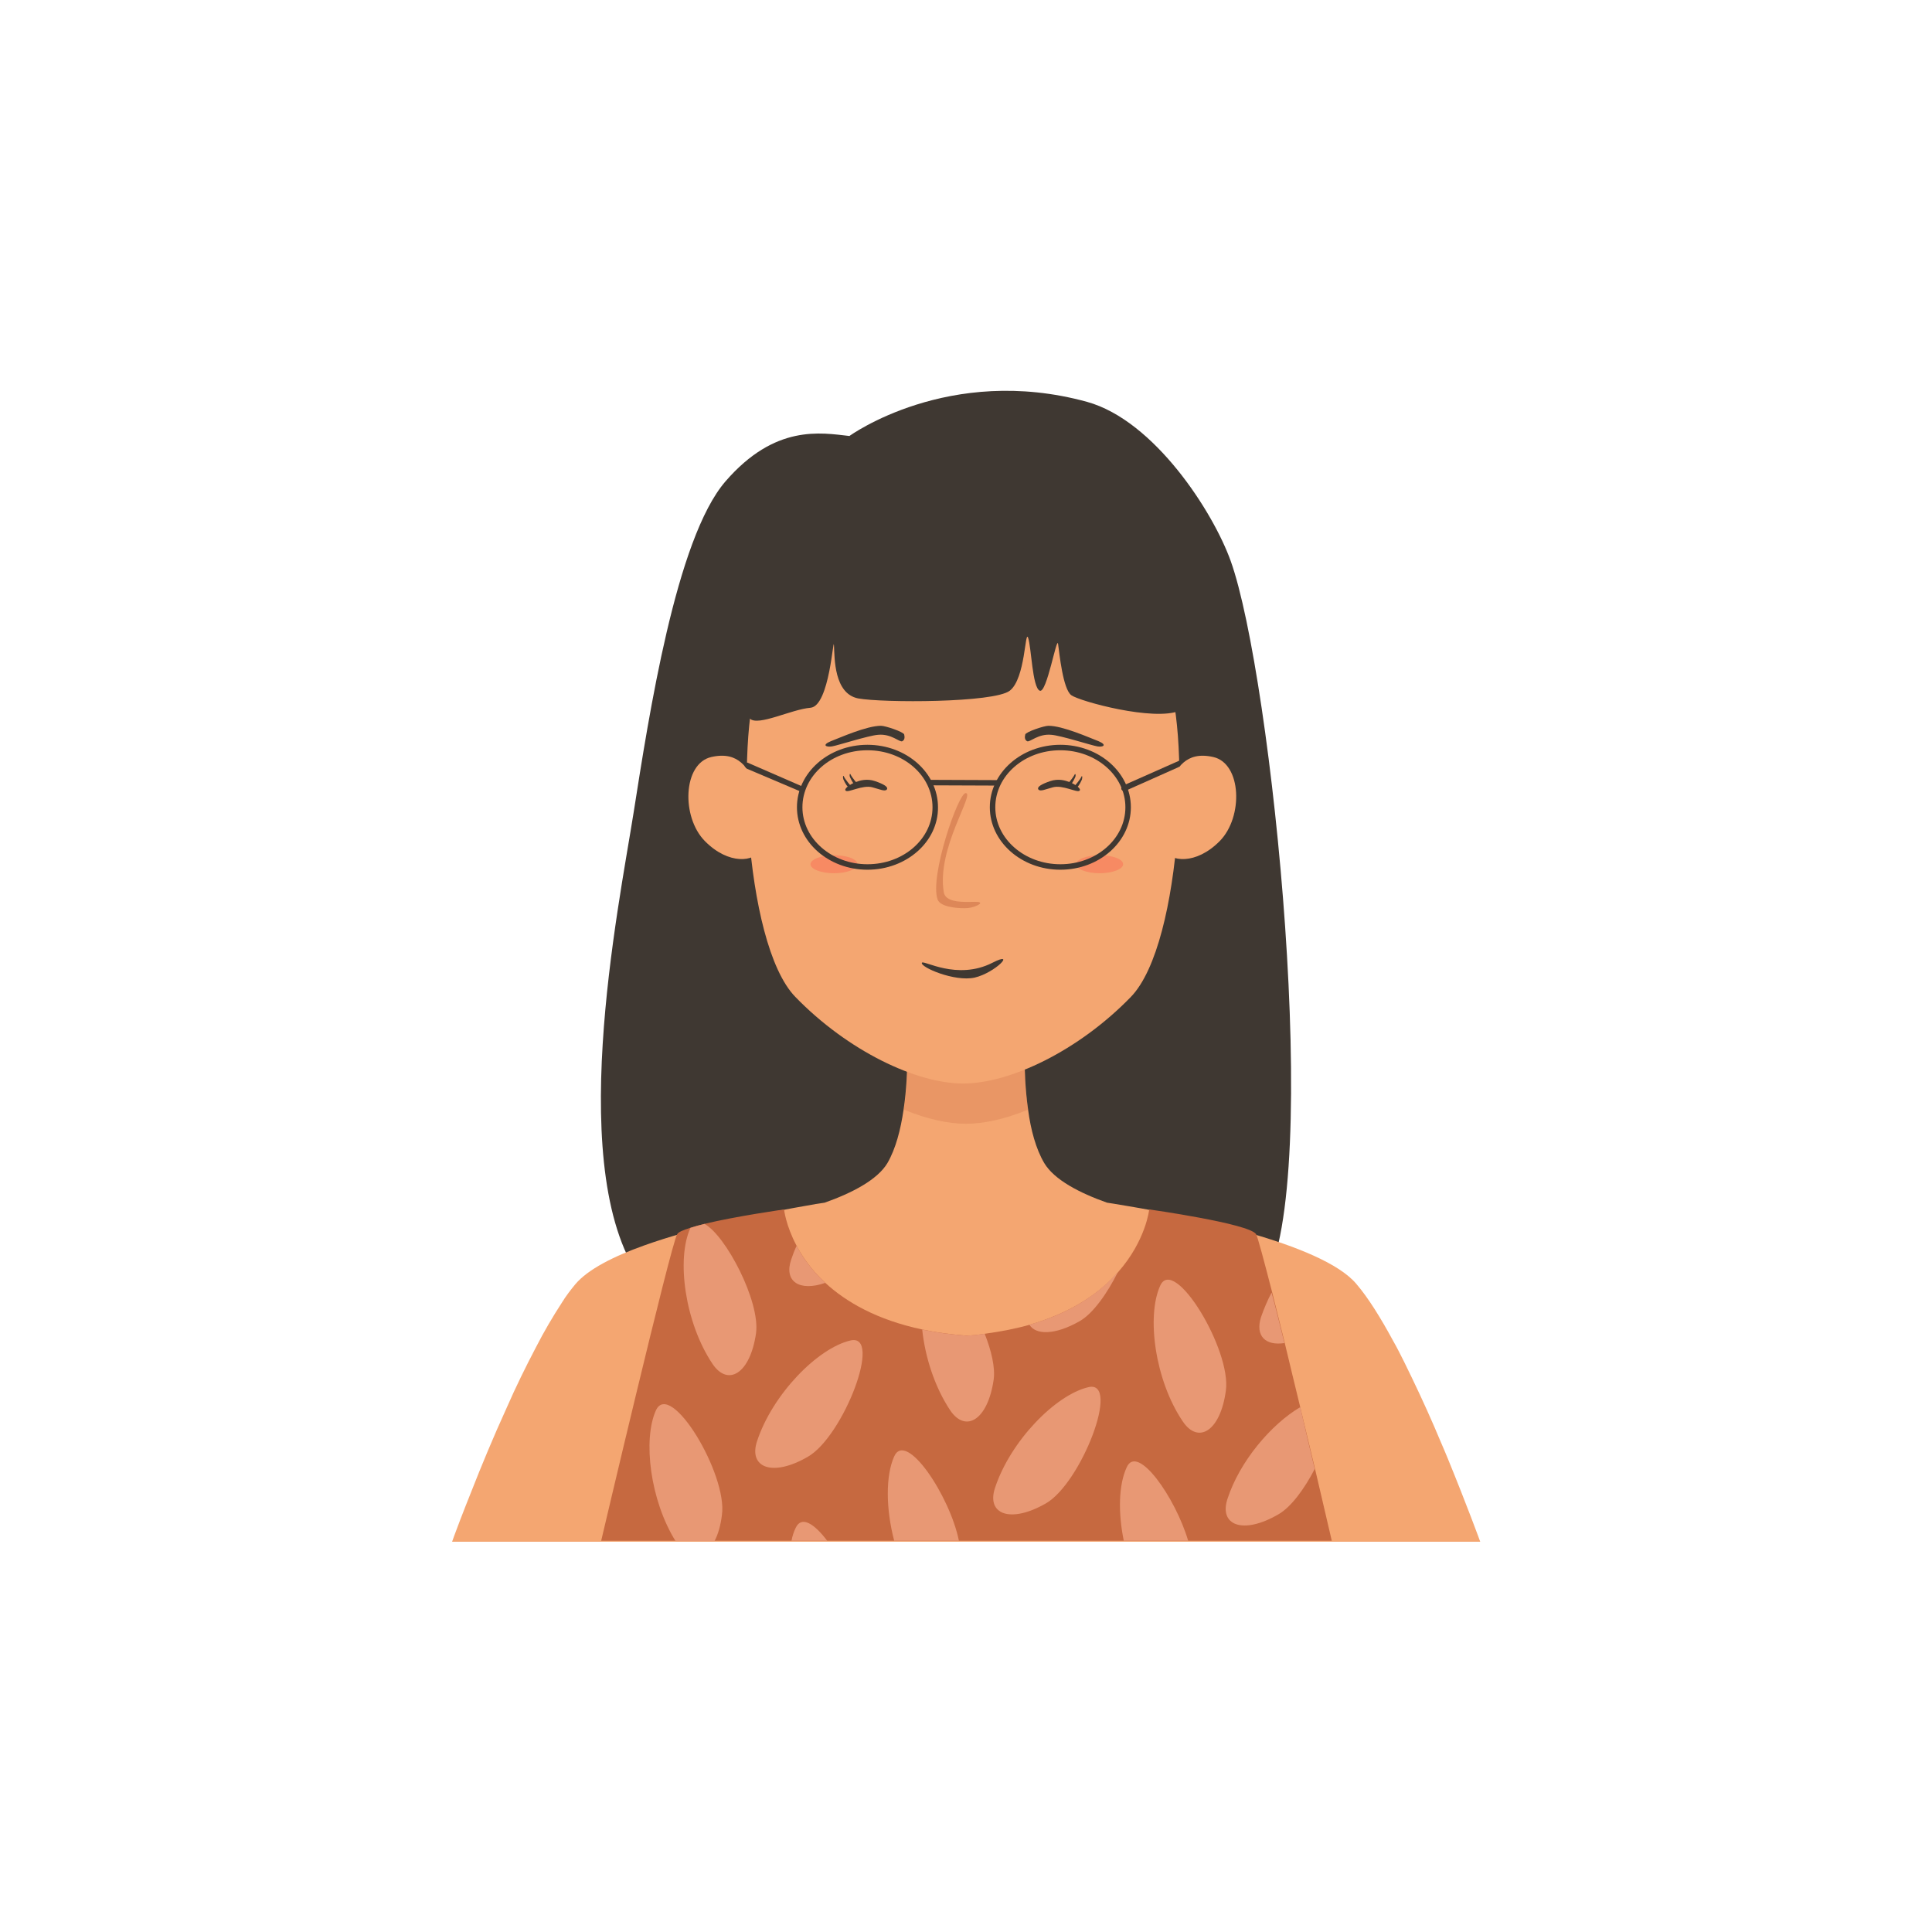 <?xml version="1.0" encoding="utf-8"?>
<!-- Generator: Adobe Illustrator 22.0.0, SVG Export Plug-In . SVG Version: 6.00 Build 0)  -->
<svg version="1.1" xmlns="http://www.w3.org/2000/svg" xmlns:xlink="http://www.w3.org/1999/xlink" x="0px" y="0px"
	 viewBox="0 0 600 600" style="enable-background:new 0 0 600 600;" xml:space="preserve">
<style type="text/css">
	.st0{fill:#35312F;}
	.st1{fill:#F4A671;}
	.st2{opacity:0.25;}
	.st3{fill:#C66940;}
	.st4{fill:#3F3832;}
	.st5{opacity:0.5;fill:#C66940;}
	.st6{fill:#FF3B3B;}
	.st7{fill:#D6D351;}
	.st8{fill:none;stroke:#EFBD41;stroke-width:0.5;stroke-miterlimit:10;}
	.st9{fill:#EFBD41;}
	.st10{opacity:0.25;fill:#FF3B3B;}
	.st11{fill:#6678CE;}
	.st12{fill:#FFFFFF;}
	.st13{fill:#EFCB59;}
	.st14{fill:#E5A83C;}
	.st15{fill:#FCDEB4;}
	.st16{fill:#E29823;}
	.st17{fill:#A55E2F;}
	.st18{fill:#ABD4ED;}
	.st19{fill:#54719B;}
	.st20{fill:#DD5150;}
	.st21{fill:#FCA518;}
	.st22{fill:#7C3C28;}
	.st23{fill:#E8EAF3;}
	.st24{fill:#EF8484;}
	.st25{fill:#4D628C;}
	.st26{fill:#6981A8;}
	.st27{fill:#C4BE47;}
	.st28{fill:#60422B;}
	.st29{fill:#D36737;}
	.st30{fill:#C6BF44;}
	.st31{fill:#996D3C;}
	.st32{fill:#F9A61A;}
	.st33{fill:#665431;}
	.st34{fill:#CC6140;}
	.st35{fill:#49564A;}
	.st36{fill:#E2774D;}
	.st37{opacity:0.25;fill:#C66940;}
	.st38{fill:#E5BB67;}
	.st39{fill:#756052;}
	.st40{fill:#E89874;}
	.st41{fill:#965640;}
	.st42{fill:#995F3F;}
	.st43{fill:#E5B155;}
	.st44{fill:#C94845;}
	.st45{fill:#913A3A;}
	.st46{fill:#5B483B;}
	.st47{fill:#373F47;}
	.st48{fill:#EAB3A4;}
	.st49{fill:#3A3733;}
	.st50{fill:#527064;}
	.st51{fill:#C7BCE8;}
	.st52{fill:#B78C69;}
	.st53{fill:#D3A479;}
	.st54{fill:#4F4D49;}
	.st55{fill:#A89F91;}
	.st56{fill:#F7AAA1;}
	.st57{fill:#726358;}
	.st58{fill:#AFADAA;}
	.st59{fill:#585D7F;}
	.st60{fill:#686E8E;}
	.st61{fill:#AF754A;}
	.st62{fill:#A55E73;}
	.st63{fill:#CC503B;}
	.st64{fill:#EFE4CA;}
	.st65{fill:#E0CEA9;}
	.st66{fill:#475B5E;}
	.st67{fill:#5F7B82;}
	.st68{fill:#73969B;}
</style>
<g id="Girl_01">
</g>
<g id="Girl_02">
</g>
<g id="Girl_03">
</g>
<g id="Girl_04">
</g>
<g id="Girl_05">
</g>
<g id="Boy_01">
</g>
<g id="Boy_02">
</g>
<g id="Boy_03">
</g>
<g id="Boy_04">
</g>
<g id="Boy_05">
</g>
<g id="Girl_06">
	<g>
		<g>
			<path class="st4" d="M263.8,135.4c-8.9-1-23.1-3.7-38.5,14.1c-15.4,17.8-23.8,72.9-28.5,102.7c-4.7,29.8-22,113.4,3.1,146.2
				c25.1,32.8,174.4,31.6,192.8,0c18.3-31.6,2.3-188.5-10.5-224.2c-5.5-15.3-23.7-43.6-44.6-49.4C294.6,113,263.8,135.4,263.8,135.4
				z"/>
		</g>
		<g>
			<path class="st1" d="M449.6,452.9c-1.3-3.2-2.8-6.5-4.2-9.9c-2.9-6.7-6.1-13.5-9.3-20c-1.1-2.2-2.2-4.4-3.4-6.5
				c-3.9-7.2-7.8-13.5-11.5-17.8c-10.7-12.7-53.9-21.3-70.7-24.1c-4.1-0.7-6.6-1.1-6.7-1.1c-8.5-3-16.4-7.1-19.5-12.3
				c-2.6-4.4-4.2-10.4-5-16.5c-1.8-12.4-0.9-25-0.9-25h-36.9c0,0,1,12.6-0.9,25c-0.9,6.1-2.4,12-5,16.5c-3.1,5.2-11,9.3-19.5,12.3
				c-0.3,0-3.9,0.6-9.4,1.6c-11.4,2.1-31.1,6.1-46.7,11.7c-9.5,3.4-17.4,7.4-21.3,12c-1.4,1.7-2.9,3.6-4.3,5.9
				c-2.6,4-5.4,8.7-8,13.8c-3.1,5.9-6.2,12.2-9,18.6c-4.2,9.2-8,18.4-10.9,25.8c-1.4,3.4-2.5,6.4-3.5,8.9c-1.7,4.4-2.6,7-2.6,7
				h319.3C459.6,478.5,455.5,467.3,449.6,452.9z"/>
		</g>
		<g class="st2">
			<path class="st3" d="M319.3,344.6c-7,2.9-13.7,4.4-19.3,4.4s-12.3-1.5-19.3-4.4c1.8-12.4,0.9-25,0.9-25h36.9
				C318.4,319.6,317.5,332.2,319.3,344.6z"/>
		</g>
		<g>
			<path class="st1" d="M361.7,208.1c-16.3-32.9-62.6-32.9-62.6-32.9s-46.3,0-62.6,32.9c-8.2,16.6-5.8,84.7,10.5,101.5
				c16.3,16.8,37.6,26.9,52.1,26.9c14.5,0,35.8-10.1,52.1-26.9C367.5,292.8,369.9,224.7,361.7,208.1z"/>
		</g>
		<g>
			<g>
				<g>
					<path class="st4" d="M262.7,245.6c0.8,0.6,5.2-1.9,8.2-1.1c2.3,0.6,3.9,1.4,4.5,0.7c0.6-0.8-1-1.7-3.6-2.6
						c-2.6-0.9-4.8-0.2-6.1,0.3C264.3,243.4,261.8,245,262.7,245.6z"/>
				</g>
				<g>
					<path class="st4" d="M261.9,242c0.6,1.3,1.3,2.6,2,2.6c0.7,0,0.7-0.3,0.4-0.5c-0.2-0.1-1.9-2.2-2.2-2.9S261.7,241.4,261.9,242z
						"/>
				</g>
				<g>
					<path class="st4" d="M264,241.4c0.6,1.3,1.3,2.6,2,2.6c0.7,0,0.7-0.3,0.4-0.5c-0.2-0.1-1.9-2.2-2.2-2.9
						C263.9,239.9,263.7,240.8,264,241.4z"/>
				</g>
			</g>
			<g>
				<path class="st4" d="M258.4,231.8c1.8-0.3,11.4-3.4,14.3-3.6c4.1-0.4,6.7,2.4,7.5,2s0.8-1.3,0.6-2.1c-0.2-0.8-5.8-2.7-7.2-2.7
					c-4.5,0-12.7,3.7-15.6,4.8C255.1,231.4,256.6,232.1,258.4,231.8z"/>
			</g>
			<g>
				<path class="st4" d="M340.8,231.8c-1.8-0.3-11.4-3.4-14.3-3.6c-4.1-0.4-6.7,2.4-7.5,2c-0.8-0.4-0.8-1.3-0.6-2.1
					c0.2-0.8,5.8-2.7,7.2-2.7c4.5,0,12.7,3.7,15.6,4.8C344,231.4,342.5,232.1,340.8,231.8z"/>
			</g>
			<g>
				<g>
					<path class="st4" d="M335.2,245.6c-0.8,0.6-5.2-1.9-8.2-1.1c-2.3,0.6-3.9,1.4-4.5,0.7c-0.6-0.8,1-1.7,3.6-2.6
						c2.6-0.9,4.8-0.2,6.1,0.3C333.6,243.4,336.1,245,335.2,245.6z"/>
				</g>
				<g>
					<path class="st4" d="M336,242.1c-0.6,1.3-1.3,2.6-2,2.6c-0.7,0-0.7-0.3-0.4-0.5c0.2-0.1,1.9-2.2,2.2-2.9S336.2,241.4,336,242.1
						z"/>
				</g>
				<g>
					<path class="st4" d="M333.9,241.4c-0.6,1.3-1.3,2.6-2,2.6c-0.7,0-0.7-0.3-0.4-0.5c0.2-0.1,1.9-2.2,2.2-2.9
						C334,240,334.2,240.8,333.9,241.4z"/>
				</g>
			</g>
		</g>
		<g>
			<path class="st5" d="M299.9,246.3c3,0-9.1,17.2-6.8,30.8c0.7,3.9,8.3,2.8,10.5,3c2.3,0.2-0.8,1.7-3,1.9c-2.3,0.2-8.4-0.1-9.4-2.6
				C288.6,272.3,297.6,246.3,299.9,246.3z"/>
		</g>
		<g>
			<path class="st4" d="M286.3,299c0.4-1,10.9,5.6,21.9,0c7.6-3.9,0.9,3.1-5.5,4.6C296.4,305,285.7,300.3,286.3,299z"/>
		</g>
		<g>
			<g>
				<path class="st10" d="M266.3,268.4c0,1.5-3.3,2.8-7.3,2.8c-4,0-7.3-1.3-7.3-2.8c0-1.5,3.3-2.8,7.3-2.8
					C263,265.6,266.3,266.8,266.3,268.4z"/>
			</g>
			<g>
				<path class="st10" d="M348.8,268.4c0,1.5-3.3,2.8-7.3,2.8c-4,0-7.3-1.3-7.3-2.8c0-1.5,3.3-2.8,7.3-2.8
					C345.5,265.6,348.8,266.8,348.8,268.4z"/>
			</g>
		</g>
		<g>
			<path class="st1" d="M234.7,243.2c-2.5-4.2-5-10.1-13.8-8.1c-8.8,2-9.4,18.6-2,26.1c7.4,7.5,15.5,6.5,17.4,2.6
				C238.3,259.9,234.7,243.2,234.7,243.2z"/>
		</g>
		<g>
			<path class="st1" d="M363,243.2c2.5-4.2,5-10.1,13.8-8.1c8.8,2,9.4,18.6,2,26.1c-7.4,7.5-15.5,6.5-17.4,2.6
				C359.5,259.9,363,243.2,363,243.2z"/>
		</g>
		<g>
			<path class="st4" d="M231.9,204.4c0,0-1.7,16.4,1,18.8c2.6,2.4,12.8-2.9,18.8-3.4c6-0.5,7.1-23.1,7.3-19.3
				c0.2,3.9,0,14.9,7.5,16.4c7.6,1.4,42.2,1.4,47.1-2.4s4.7-19.3,5.7-16.4c1,2.9,1.3,15.4,3.6,16.4c2.2,1,5.3-17.3,5.7-14.5
				c0.4,2.9,1.5,14,4.1,15.9c2.6,1.9,25.7,8.2,33.7,4.8c7.9-3.4-2.7-25-10.4-33.7c-7.7-8.7-47-22.6-65.2-18.8
				C272.6,172.1,235,195.3,231.9,204.4z"/>
		</g>
		<g>
			<g>
				<path class="st4" d="M269.4,270.1c-12.1,0-21.9-8.7-21.9-19.4c0-10.7,9.8-19.4,21.9-19.4c12.1,0,21.9,8.7,21.9,19.4
					C291.4,261.4,281.5,270.1,269.4,270.1z M269.4,233c-11.2,0-20.2,7.9-20.2,17.7c0,9.8,9.1,17.7,20.2,17.7
					c11.2,0,20.2-7.9,20.2-17.7C289.6,240.9,280.6,233,269.4,233z"/>
			</g>
			<g>
				<path class="st4" d="M329.3,270.1c-12.1,0-21.9-8.7-21.9-19.4c0-10.7,9.8-19.4,21.9-19.4c12.1,0,21.9,8.7,21.9,19.4
					C351.2,261.4,341.4,270.1,329.3,270.1z M329.3,233c-11.2,0-20.2,7.9-20.2,17.7c0,9.8,9.1,17.7,20.2,17.7
					c11.2,0,20.2-7.9,20.2-17.7C349.5,240.9,340.4,233,329.3,233z"/>
			</g>
		</g>
		<g>
			
				<rect x="298.5" y="232.4" transform="matrix(3.912705e-03 -1 1 3.912705e-03 55.111 541.479)" class="st4" width="1.7" height="21.4"/>
		</g>
		<g>
			<g>
				<path class="st4" d="M249,245.9c-0.1,0-0.2,0-0.4-0.1l-16.5-7c-0.4-0.2-1.1-1-0.9-1.5c0.2-0.4,0.7-0.6,1.1-0.4l17,7.4
					c0.4,0.2,0.6,0.7,0.4,1.1C249.6,245.8,249.3,245.9,249,245.9z"/>
			</g>
			<g>
				<path class="st4" d="M349.1,245.7c-0.3,0-0.6-0.2-0.8-0.5c-0.2-0.4,0-0.9,0.4-1.2l17.6-7.8c0.4-0.2,0.2,0,0.4,0.5
					c0.2,0.4-0.2,1.2-0.6,1.5l-16.6,7.4C349.4,245.6,349.3,245.7,349.1,245.7z"/>
			</g>
		</g>
		<g>
			<g>
				<path class="st3" d="M413.6,478.5H186.7c0,0,21.6-91.9,23.6-95.2c0.4-0.7,1.9-1.3,4.1-2c1.2-0.4,2.7-0.8,4.3-1.2
					c9.9-2.4,24.8-4.5,24.8-4.5s0.5,4.9,3.9,11.3c1.9,3.6,4.7,7.6,8.9,11.5c6.4,5.9,16,11.5,30.2,14.5c4.1,0.9,8.7,1.5,13.7,1.9
					c2-0.1,3.9-0.3,5.7-0.6c5.1-0.7,9.7-1.6,13.9-2.8c13.4-3.9,22-10.1,27.5-16.4c8.6-9.8,9.6-19.4,9.6-19.4s31.2,4.4,33.2,7.7
					c0.5,0.9,2.4,8,5,18.1c1.2,4.7,2.5,10.1,3.9,15.7c1.5,6.4,3.2,13.2,4.8,19.9c1.6,6.7,3.2,13.3,4.6,19.2v0
					C411.4,469.1,413.6,478.5,413.6,478.5z"/>
			</g>
			<g>
				<path class="st40" d="M234.8,414c-1.8,12.6-8.7,16.7-13.5,9.6c-8.6-12.8-11.3-32.6-6.9-42.2c0,0,0-0.1,0.1-0.1
					c1.2-0.4,2.7-0.8,4.3-1.2C225.4,383.7,236.1,404.1,234.8,414z"/>
			</g>
			<g>
				<path class="st40" d="M256.3,398.4c-8,2.8-12.9-0.4-10.6-7.2c0.5-1.4,1-2.9,1.7-4.3C249.2,390.4,252.1,394.5,256.3,398.4z"/>
			</g>
			<g>
				<path class="st40" d="M224.2,470.5c-0.4,3.3-1.2,6-2.3,8.1h-12.1c-7.9-12.7-10.2-31.5-6.1-40.6
					C208.2,428.3,226,457.9,224.2,470.5z"/>
			</g>
			<g>
				<path class="st40" d="M235.1,447.6c4.8-14.6,18.8-28.9,29-31.3c10.2-2.4-2.2,29.8-13.2,36.1
					C239.9,458.8,232.4,455.8,235.1,447.6z"/>
			</g>
			<g>
				<path class="st40" d="M308.6,428.4c-1.8,12.6-8.7,16.7-13.5,9.6c-4.8-7.2-7.8-16.5-8.7-25.1c4.1,0.9,8.7,1.5,13.7,1.9
					c2-0.1,3.9-0.3,5.7-0.6C307.9,419.5,309.1,424.7,308.6,428.4z"/>
			</g>
			<g>
				<path class="st40" d="M347.2,395c-3.3,6.6-7.7,12.9-11.9,15.3c-7.7,4.4-13.7,4.3-15.6,1.1C333.1,407.6,341.7,401.3,347.2,395z"
					/>
			</g>
			<g>
				<path class="st40" d="M297.8,478.5h-20.1c-2.6-9.9-2.7-20.2,0-26.2C281.4,444.1,295,464.6,297.8,478.5z"/>
			</g>
			<g>
				<path class="st40" d="M256.9,478.5h-11.1c0.3-1.5,0.7-2.8,1.3-4C248.9,470.6,252.9,473.2,256.9,478.5z"/>
			</g>
			<g>
				<path class="st40" d="M309,462.1c4.8-14.6,18.8-28.9,29-31.3c10.2-2.4-2.2,29.8-13.2,36.1C313.8,473.2,306.3,470.3,309,462.1z"
					/>
			</g>
			<g>
				<path class="st40" d="M367.3,441.4c-8.6-12.7-11.3-32.6-7-42.1c4.3-9.6,22.2,20,20.4,32.6C379,444.5,372.1,448.6,367.3,441.4z"
					/>
			</g>
			<g>
				<path class="st40" d="M398.9,417.1c-5.9,0.9-9.1-2.2-7.3-8c0.9-2.6,2-5.2,3.3-7.7C396.2,406.1,397.5,411.5,398.9,417.1z"/>
			</g>
			<g>
				<path class="st40" d="M369,478.5h-20c-1.8-8.8-1.6-17.4,0.9-22.8C353.2,448.2,365,465,369,478.5z"/>
			</g>
			<g>
				<path class="st40" d="M408.3,456.2C408.3,456.2,408.3,456.2,408.3,456.2c-3.2,6.2-7.4,11.9-11.3,14.1c-11,6.4-18.5,3.4-15.8-4.8
					c3.8-11.7,13.6-23.2,22.6-28.5C405.3,443.7,406.9,450.3,408.3,456.2z"/>
			</g>
		</g>
	</g>
</g>
<g id="Girl_07">
</g>
<g id="Girl_08">
</g>
<g id="Girl_09">
</g>
<g id="Girl_10">
</g>
<g id="Boy_06">
</g>
<g id="Boy_07">
</g>
<g id="Boy_08">
</g>
<g id="Boy_09">
</g>
<g id="Boy_10">
</g>
</svg>
